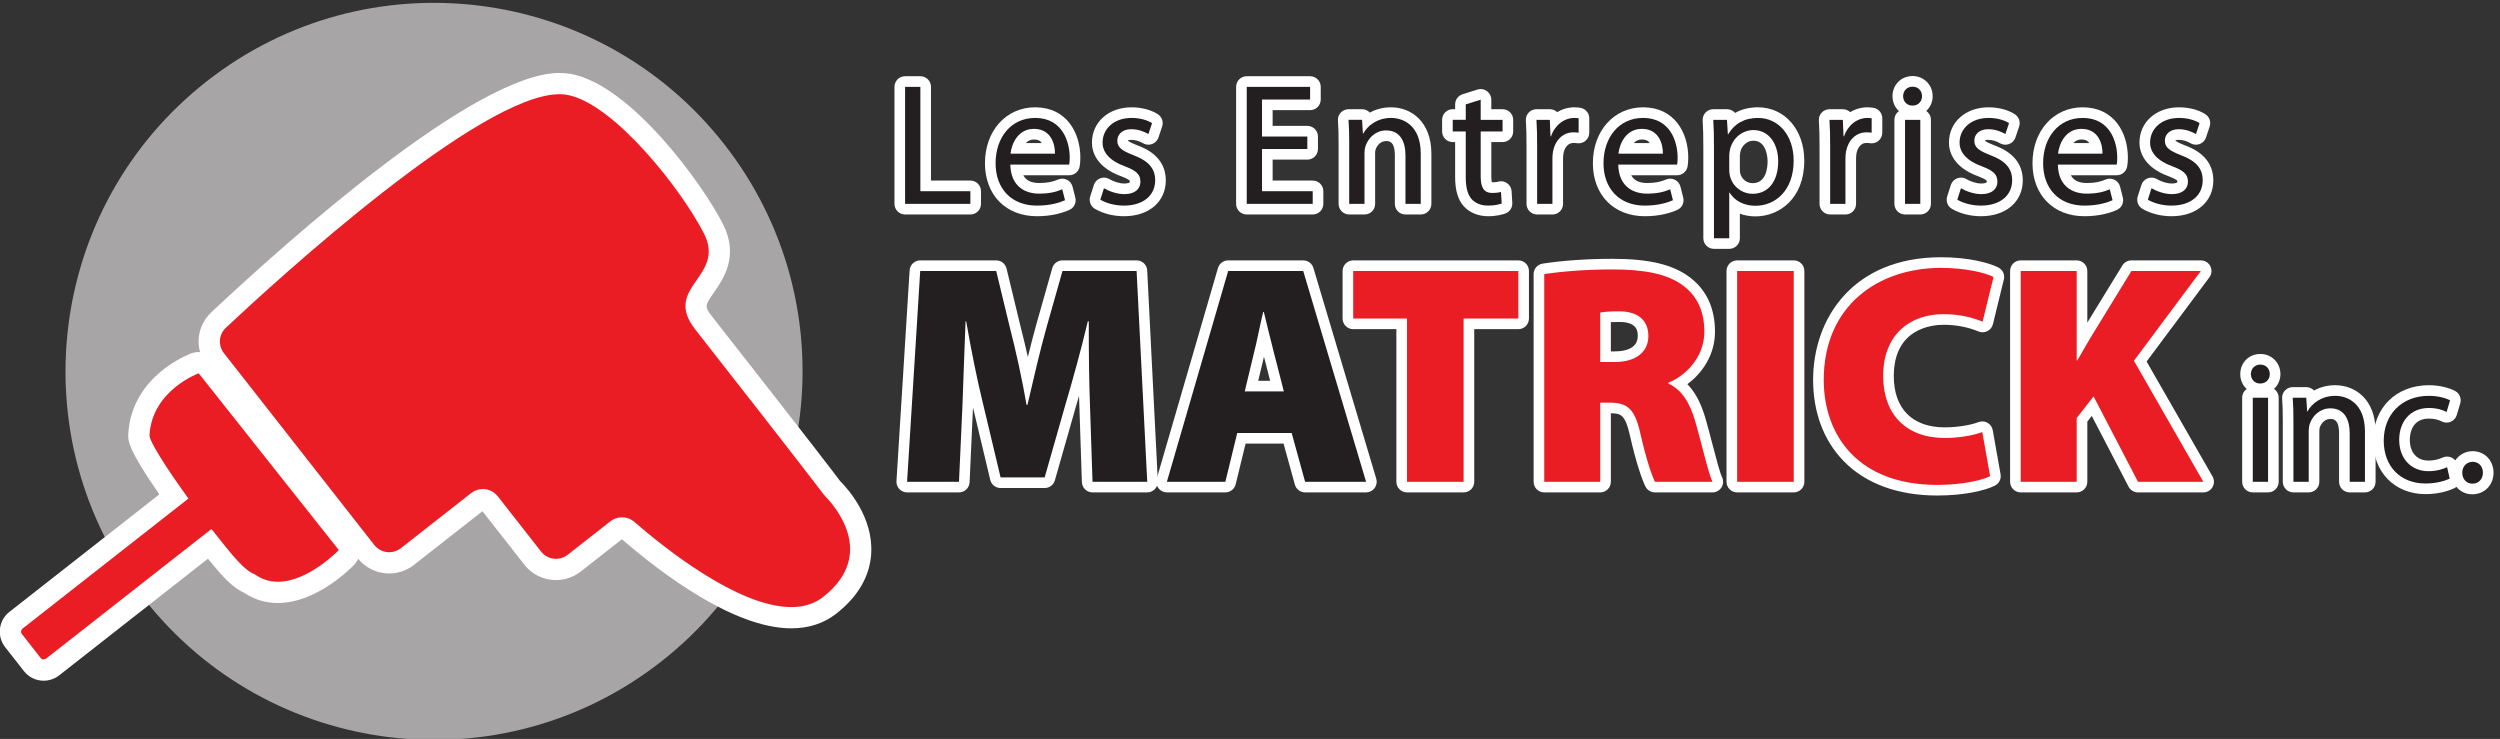 <?xml version="1.0" encoding="UTF-8" standalone="no"?>

<svg version="1.1" id="svg1" width="312.985" height="92.508" viewBox="0 0 312.985 92.508"
  sodipodi:docname="Matrick_Logo-02.pdf" xmlns:inkscape="http://www.inkscape.org/namespaces/inkscape"
  xmlns:sodipodi="http://sodipodi.sourceforge.net/DTD/sodipodi-0.dtd" xmlns="http://www.w3.org/2000/svg"
  xmlns:svg="http://www.w3.org/2000/svg">
  <rect x="0" y="0" width="312.985" height="92.508" fill="#333333" stroke="none"/>
  <defs id="defs1">
    <clipPath clipPathUnits="userSpaceOnUse" id="clipPath3">
      <path d="M 0,1440 H 2520 V 0 H 0 Z" id="path3" />
    </clipPath>
    <clipPath clipPathUnits="userSpaceOnUse" id="clipPath5">
      <path d="M 0,1440 H 2520 V 0 H 0 Z" id="path5" />
    </clipPath>
    <clipPath clipPathUnits="userSpaceOnUse" id="clipPath7">
      <path d="M 0,1440 H 2520 V 0 H 0 Z" id="path7" />
    </clipPath>
    <clipPath clipPathUnits="userSpaceOnUse" id="clipPath9">
      <path d="M 0,1440 H 2520 V 0 H 0 Z" id="path9" />
    </clipPath>
    <clipPath clipPathUnits="userSpaceOnUse" id="clipPath11">
      <path d="M 0,1440 H 2520 V 0 H 0 Z" id="path11" />
    </clipPath>
    <clipPath clipPathUnits="userSpaceOnUse" id="clipPath13">
      <path d="M 0,1440 H 2520 V 0 H 0 Z" id="path13" />
    </clipPath>
    <clipPath clipPathUnits="userSpaceOnUse" id="clipPath15">
      <path d="M 0,1440 H 2520 V 0 H 0 Z" id="path15" />
    </clipPath>
    <clipPath clipPathUnits="userSpaceOnUse" id="clipPath17">
      <path d="M 0,1440 H 2520 V 0 H 0 Z" id="path17" />
    </clipPath>
    <clipPath clipPathUnits="userSpaceOnUse" id="clipPath19">
      <path d="M 0,1440 H 2520 V 0 H 0 Z" id="path19" />
    </clipPath>
    <clipPath clipPathUnits="userSpaceOnUse" id="clipPath21">
      <path d="M 0,1440 H 2520 V 0 H 0 Z" id="path21" />
    </clipPath>
    <clipPath clipPathUnits="userSpaceOnUse" id="clipPath23">
      <path d="M 0,1440 H 2520 V 0 H 0 Z" id="path23" />
    </clipPath>
    <clipPath clipPathUnits="userSpaceOnUse" id="clipPath25">
      <path d="M 0,1440 H 2520 V 0 H 0 Z" id="path25" />
    </clipPath>
    <clipPath clipPathUnits="userSpaceOnUse" id="clipPath27">
      <path d="M 0,1440 H 2520 V 0 H 0 Z" id="path27" />
    </clipPath>
    <clipPath clipPathUnits="userSpaceOnUse" id="clipPath29">
      <path d="M 0,1440 H 2520 V 0 H 0 Z" id="path29" />
    </clipPath>
    <clipPath clipPathUnits="userSpaceOnUse" id="clipPath31">
      <path d="M 0,1440 H 2520 V 0 H 0 Z" id="path31" />
    </clipPath>
    <clipPath clipPathUnits="userSpaceOnUse" id="clipPath33">
      <path d="M 0,1440 H 2520 V 0 H 0 Z" id="path33" />
    </clipPath>
    <clipPath clipPathUnits="userSpaceOnUse" id="clipPath35">
      <path d="M 0,1440 H 2520 V 0 H 0 Z" id="path35" />
    </clipPath>
    <clipPath clipPathUnits="userSpaceOnUse" id="clipPath37">
      <path d="M 0,1440 H 2520 V 0 H 0 Z" id="path37" />
    </clipPath>
    <clipPath clipPathUnits="userSpaceOnUse" id="clipPath39">
      <path d="M 0,1440 H 2520 V 0 H 0 Z" id="path39" />
    </clipPath>
    <clipPath clipPathUnits="userSpaceOnUse" id="clipPath41">
      <path d="M 0,1440 H 2520 V 0 H 0 Z" id="path41" />
    </clipPath>
    <clipPath clipPathUnits="userSpaceOnUse" id="clipPath43">
      <path d="M 0,1440 H 2520 V 0 H 0 Z" id="path43" />
    </clipPath>
    <clipPath clipPathUnits="userSpaceOnUse" id="clipPath45">
      <path d="M 0,1440 H 2520 V 0 H 0 Z" id="path45" />
    </clipPath>
    <clipPath clipPathUnits="userSpaceOnUse" id="clipPath47">
      <path d="M 0,1440 H 2520 V 0 H 0 Z" id="path47" />
    </clipPath>
    <clipPath clipPathUnits="userSpaceOnUse" id="clipPath49">
      <path d="M 0,1440 H 2520 V 0 H 0 Z" id="path49" />
    </clipPath>
    <clipPath clipPathUnits="userSpaceOnUse" id="clipPath51">
      <path d="M 0,1440 H 2520 V 0 H 0 Z" id="path51" />
    </clipPath>
    <clipPath clipPathUnits="userSpaceOnUse" id="clipPath53">
      <path d="M 0,1440 H 2520 V 0 H 0 Z" id="path53" />
    </clipPath>
    <clipPath clipPathUnits="userSpaceOnUse" id="clipPath55">
      <path d="M 0,1440 H 2520 V 0 H 0 Z" id="path55" />
    </clipPath>
    <clipPath clipPathUnits="userSpaceOnUse" id="clipPath57">
      <path d="M 0,1440 H 2520 V 0 H 0 Z" id="path57" />
    </clipPath>
    <clipPath clipPathUnits="userSpaceOnUse" id="clipPath59">
      <path d="M 0,1440 H 2520 V 0 H 0 Z" id="path59" />
    </clipPath>
    <clipPath clipPathUnits="userSpaceOnUse" id="clipPath61">
      <path d="M 0,1440 H 2520 V 0 H 0 Z" id="path61" />
    </clipPath>
    <clipPath clipPathUnits="userSpaceOnUse" id="clipPath63">
      <path d="M 0,1440 H 2520 V 0 H 0 Z" id="path63" />
    </clipPath>
    <clipPath clipPathUnits="userSpaceOnUse" id="clipPath65">
      <path d="M 0,1440 H 2520 V 0 H 0 Z" id="path65" />
    </clipPath>
    <clipPath clipPathUnits="userSpaceOnUse" id="clipPath67">
      <path d="M 0,1440 H 2520 V 0 H 0 Z" id="path67" />
    </clipPath>
    <clipPath clipPathUnits="userSpaceOnUse" id="clipPath69">
      <path d="M 0,1440 H 2520 V 0 H 0 Z" id="path69" />
    </clipPath>
    <clipPath clipPathUnits="userSpaceOnUse" id="clipPath71">
      <path d="M 0,1440 H 2520 V 0 H 0 Z" id="path71" />
    </clipPath>
    <clipPath clipPathUnits="userSpaceOnUse" id="clipPath73">
      <path d="M 0,1440 H 2520 V 0 H 0 Z" id="path73" />
    </clipPath>
    <clipPath clipPathUnits="userSpaceOnUse" id="clipPath75">
      <path d="M 0,1440 H 2520 V 0 H 0 Z" id="path75" />
    </clipPath>
    <clipPath clipPathUnits="userSpaceOnUse" id="clipPath77">
      <path d="M 0,1440 H 2520 V 0 H 0 Z" id="path77" />
    </clipPath>
    <clipPath clipPathUnits="userSpaceOnUse" id="clipPath79">
      <path d="M 0,1440 H 2520 V 0 H 0 Z" id="path79" />
    </clipPath>
    <clipPath clipPathUnits="userSpaceOnUse" id="clipPath81">
      <path d="M 0,1440 H 2520 V 0 H 0 Z" id="path81" />
    </clipPath>
    <clipPath clipPathUnits="userSpaceOnUse" id="clipPath83">
      <path d="M 0,1440 H 2520 V 0 H 0 Z" id="path83" />
    </clipPath>
    <clipPath clipPathUnits="userSpaceOnUse" id="clipPath85">
      <path d="M 0,1440 H 2520 V 0 H 0 Z" id="path85" />
    </clipPath>
    <clipPath clipPathUnits="userSpaceOnUse" id="clipPath87">
      <path d="M 0,1440 H 2520 V 0 H 0 Z" id="path87" />
    </clipPath>
    <clipPath clipPathUnits="userSpaceOnUse" id="clipPath89">
      <path d="M 0,1440 H 2520 V 0 H 0 Z" id="path89" />
    </clipPath>
    <clipPath clipPathUnits="userSpaceOnUse" id="clipPath91">
      <path d="M 0,1440 H 2520 V 0 H 0 Z" id="path91" />
    </clipPath>
    <clipPath clipPathUnits="userSpaceOnUse" id="clipPath93">
      <path d="M 0,1440 H 2520 V 0 H 0 Z" id="path93" />
    </clipPath>
    <clipPath clipPathUnits="userSpaceOnUse" id="clipPath95">
      <path d="M 0,1440 H 2520 V 0 H 0 Z" id="path95" />
    </clipPath>
    <clipPath clipPathUnits="userSpaceOnUse" id="clipPath97">
      <path d="M 0,1440 H 2520 V 0 H 0 Z" id="path97" />
    </clipPath>
    <clipPath clipPathUnits="userSpaceOnUse" id="clipPath99">
      <path d="M 0,1440 H 2520 V 0 H 0 Z" id="path99" />
    </clipPath>
    <clipPath clipPathUnits="userSpaceOnUse" id="clipPath101">
      <path d="M 0,1440 H 2520 V 0 H 0 Z" id="path101" />
    </clipPath>
    <clipPath clipPathUnits="userSpaceOnUse" id="clipPath103">
      <path d="M 0,1440 H 2520 V 0 H 0 Z" id="path103" />
    </clipPath>
    <clipPath clipPathUnits="userSpaceOnUse" id="clipPath105">
      <path d="M 0,1440 H 2520 V 0 H 0 Z" id="path105" />
    </clipPath>
    <clipPath clipPathUnits="userSpaceOnUse" id="clipPath107">
      <path d="M 0,1440 H 2520 V 0 H 0 Z" id="path107" />
    </clipPath>
    <clipPath clipPathUnits="userSpaceOnUse" id="clipPath109">
      <path d="M 0,1440 H 2520 V 0 H 0 Z" id="path109" />
    </clipPath>
    <clipPath clipPathUnits="userSpaceOnUse" id="clipPath111">
      <path d="M 0,1440 H 2520 V 0 H 0 Z" id="path111" />
    </clipPath>
  </defs>
  <sodipodi:namedview id="namedview1" pagecolor="#ffffff" bordercolor="#000000" borderopacity="0.25"
    inkscape:showpageshadow="2" inkscape:pageopacity="0.0" inkscape:pagecheckerboard="0" inkscape:deskcolor="#d1d1d1" />
  <g id="g1" inkscape:groupmode="layer" inkscape:label="1" transform="translate(-184.892,-609.805)">
    <g id="group-R5" transform="translate(174.052,-303.941)">
      <path id="path2"
        d="m 933.469,872.68 c -2.766,0 -5,2.238 -5,5 v 110.148 c 0,2.762 2.234,5 5,5 h 14.383 c 2.761,0 5,-2.238 5,-5 v -93.215 h 42.07 c 2.766,0 5,-2.234 5,-5 V 877.68 c 0,-2.762 -2.234,-5 -5,-5 h -61.453"
        style="fill:#231f20;fill-opacity:1;fill-rule:nonzero;stroke:none"
        transform="matrix(0.133,0,0,-0.133,0,1056)" clip-path="url(#clipPath3)" />
      <path id="path4"
        d="m 947.852,997.824 h -14.379 c -5.524,0 -10,-4.476 -10,-10 v -110.14 c 0,-5.524 4.476,-10 10,-10 h 61.445 c 5.522,0 10.002,4.476 10.002,10 v 11.929 c 0,5.524 -4.48,10 -10.002,10 h -37.066 v 88.211 c 0,5.524 -4.477,10 -10,10 z m 0,-10 v -98.211 h 47.066 v -11.929 h -61.445 v 110.14 h 14.379"
        style="fill:#ffffff;fill-opacity:1;fill-rule:nonzero;stroke:none"
        transform="matrix(0.133,0,0,-0.133,0,1056)" clip-path="url(#clipPath5)" />
      <path id="path6"
        d="m 1069.17,929.91 c -0.52,3.113 -1.71,6.91 -4.43,9.684 -2.44,2.476 -5.7,3.683 -9.96,3.683 -9.78,0 -14.05,-7.734 -15.86,-13.367 z m -11.62,-58.863 c -26.26,0 -43.9,18.035 -43.9,44.875 0,28.058 17.39,47.652 42.27,47.652 25.92,0 37.52,-21.226 37.52,-42.261 0,-3.211 -0.19,-5.649 -0.59,-7.665 -0.46,-2.343 -2.51,-4.035 -4.9,-4.035 h -49.97 c 2.41,-14.906 14.23,-17.289 21.53,-17.289 10.15,0 15.75,1.852 19.89,3.66 l 2.01,0.422 2.19,-0.508 c 1.32,-0.644 2.29,-1.835 2.65,-3.261 l 2.62,-10.293 c 0.59,-2.348 -0.58,-4.789 -2.8,-5.789 -5.56,-2.512 -15.04,-5.508 -28.52,-5.508"
        style="fill:#231f20;fill-opacity:1;fill-rule:nonzero;stroke:none"
        transform="matrix(0.133,0,0,-0.133,0,1056)" clip-path="url(#clipPath7)" />
      <path id="path8"
        d="m 1047.13,934.91 c 1.78,1.957 4.24,3.367 7.64,3.367 3.81,0 5.48,-1.25 6.4,-2.187 l 0.95,-1.18 z m 8.79,33.664 c -27.39,0 -47.26,-22.14 -47.26,-52.648 0,-29.836 19.64,-49.879 48.89,-49.879 14.38,0 24.57,3.238 30.59,5.953 4.42,1.996 6.77,6.875 5.57,11.574 l -2.61,10.293 c -0.72,2.848 -2.66,5.235 -5.3,6.524 -1.38,0.679 -2.89,1.019 -4.39,1.019 -1.36,0 -2.73,-0.281 -4.01,-0.84 -3.67,-1.605 -8.66,-3.246 -17.89,-3.246 -7.27,0 -12.16,2.403 -14.76,7.289 h 43.19 c 4.78,0 8.88,3.371 9.81,8.051 0.47,2.344 0.69,5.094 0.69,8.649 0,23.527 -13.15,47.261 -42.52,47.261 z m -23.21,-43.664 h 41.83 c 0.17,9.149 -3.76,23.367 -19.77,23.367 -14.71,0 -20.92,-13.394 -22.06,-23.367 m 23.21,33.664 c 25.81,0 32.52,-22.711 32.52,-37.261 0,-2.942 -0.17,-5.063 -0.5,-6.7 h -55.39 c 0.32,-19.281 12.58,-27.289 26.96,-27.289 10.29,0 16.67,1.797 21.9,4.086 l 2.61,-10.297 c -5.06,-2.285 -13.89,-5.066 -26.47,-5.066 -24.19,0 -38.89,16.176 -38.89,39.879 0,23.855 14.21,42.648 37.26,42.648"
        style="fill:#ffffff;fill-opacity:1;fill-rule:nonzero;stroke:none"
        transform="matrix(0.133,0,0,-0.133,0,1056)" clip-path="url(#clipPath9)" />
      <path id="path10"
        d="m 1139.46,871.047 c -8.97,0 -17.99,2.277 -24.74,6.25 -2.02,1.183 -2.94,3.601 -2.24,5.824 l 3.43,10.781 c 0.46,1.453 1.56,2.618 2.99,3.161 l 1.77,0.324 2.55,-0.699 c 3.78,-2.235 10.39,-4.852 16.57,-4.852 4.65,0 10.2,1.172 10.2,6.762 0,3.199 -0.81,5.765 -11.3,9.703 -20.1,7.312 -24.32,18.762 -24.32,27.07 0,16.344 13.58,28.203 32.29,28.203 8.32,0 16.55,-2.136 22.02,-5.719 1.91,-1.246 2.73,-3.613 2.01,-5.765 l -3.43,-10.293 c -0.48,-1.426 -1.58,-2.563 -2.98,-3.098 l -1.77,-0.32 -2.5,0.676 c -4.47,2.582 -9.07,3.894 -13.68,3.894 -5.05,0 -8.07,-2.164 -8.07,-5.781 0,-2.898 1.15,-4.727 11.71,-8.922 10.22,-3.808 23.92,-10.933 23.92,-28.34 0,-17.265 -13.84,-28.859 -34.43,-28.859"
        style="fill:#231f20;fill-opacity:1;fill-rule:nonzero;stroke:none"
        transform="matrix(0.133,0,0,-0.133,0,1056)" clip-path="url(#clipPath11)" />
      <path id="path12"
        d="m 1146.66,968.574 c -21.61,0 -37.29,-13.965 -37.29,-33.203 0,-8.113 3.59,-23.031 27.66,-31.785 6.77,-2.543 7.79,-3.973 7.89,-4.133 v 0 l 0.07,-0.851 -0.09,-0.668 c -0.15,-0.215 -1.54,-1.098 -5.1,-1.098 -4.84,0 -10.53,2.09 -14.03,4.16 -1.56,0.922 -3.32,1.395 -5.1,1.395 -1.2,0 -2.4,-0.219 -3.56,-0.657 -2.84,-1.086 -5.04,-3.41 -5.96,-6.312 l -3.44,-10.781 c -1.41,-4.453 0.44,-9.289 4.47,-11.657 7.5,-4.41 17.45,-6.937 27.29,-6.937 23.57,0 39.42,13.605 39.42,33.859 0,22.887 -20.52,30.547 -27.26,33.063 -6.44,2.558 -8.14,3.824 -8.56,4.344 0.3,0.109 1.2,0.64 3.26,0.64 3.71,0 7.47,-1.086 11.17,-3.23 1.54,-0.891 3.27,-1.344 5.01,-1.344 1.2,0 2.4,0.215 3.54,0.648 2.81,1.063 5,3.336 5.95,6.188 l 3.43,10.293 c 1.44,4.308 -0.21,9.047 -4.01,11.535 -6.36,4.152 -15.38,6.531 -24.76,6.531 z m 0,-10 c 8.01,0 15.04,-2.125 19.28,-4.902 l -3.43,-10.293 c -3.1,1.797 -8.82,4.574 -16.18,4.574 -8.5,0 -13.07,-4.898 -13.07,-10.785 0,-6.535 4.57,-9.477 14.87,-13.566 13.57,-5.067 20.76,-11.926 20.76,-23.696 0,-14.051 -10.95,-23.859 -29.42,-23.859 -8.66,0 -16.67,2.293 -22.23,5.558 l 3.44,10.786 c 4.41,-2.614 11.93,-5.555 19.12,-5.555 10.29,0 15.19,5.062 15.19,11.766 0,6.863 -4.08,10.457 -14.54,14.378 -14.38,5.231 -21.08,13.075 -21.08,22.391 0,12.746 10.46,23.203 27.29,23.203"
        style="fill:#ffffff;fill-opacity:1;fill-rule:nonzero;stroke:none"
        transform="matrix(0.133,0,0,-0.133,0,1056)" clip-path="url(#clipPath13)" />
      <path id="path14"
        d="m 1255.07,872.68 c -2.77,0 -5,2.238 -5,5 v 110.148 c 0,2.762 2.23,5 5,5 h 59.65 c 2.76,0 5,-2.238 5,-5 v -11.933 c 0,-2.766 -2.24,-5 -5,-5 h -40.27 V 946.09 h 37.65 c 2.76,0 5,-2.238 5,-5 v -11.77 c 0,-2.761 -2.24,-5 -5,-5 h -37.65 v -29.707 h 42.72 c 2.76,0 5,-2.234 5,-5 V 877.68 c 0,-2.762 -2.24,-5 -5,-5 h -62.1"
        style="fill:#231f20;fill-opacity:1;fill-rule:nonzero;stroke:none"
        transform="matrix(0.133,0,0,-0.133,0,1056)" clip-path="url(#clipPath15)" />
      <path id="path16"
        d="m 1314.72,997.824 h -59.65 c -5.52,0 -10,-4.476 -10,-10 v -110.14 c 0,-5.524 4.48,-10 10,-10 h 62.1 c 5.52,0 10,4.476 10,10 v 11.929 c 0,5.524 -4.48,10 -10,10 h -37.72 v 19.707 h 32.65 c 5.52,0 10,4.477 10,10 v 11.77 c 0,5.523 -4.48,10 -10,10 h -32.65 v 14.805 h 35.27 c 5.52,0 10,4.476 10,10 v 11.929 c 0,5.524 -4.48,10 -10,10 z m 0,-10 v -11.929 h -45.27 V 941.09 h 42.65 v -11.77 h -42.65 v -39.707 h 47.72 v -11.929 h -62.1 v 110.14 h 59.65"
        style="fill:#ffffff;fill-opacity:1;fill-rule:nonzero;stroke:none"
        transform="matrix(0.133,0,0,-0.133,0,1056)" clip-path="url(#clipPath17)" />
      <path id="path18"
        d="m 1404.48,872.68 c -2.76,0 -5,2.238 -5,5 v 45.597 c 0,18.536 -10.01,18.536 -13.3,18.536 -7.5,0 -12.7,-5.657 -14.53,-11.262 -0.46,-1.27 -0.73,-3.278 -0.73,-5.153 V 877.68 c 0,-2.762 -2.24,-5 -5,-5 h -14.39 c -2.76,0 -5,2.238 -5,5 v 57.691 c 0,8.734 -0.19,15.024 -0.64,21.035 -0.1,1.387 0.38,2.754 1.33,3.774 0.94,1.015 2.27,1.597 3.66,1.597 h 12.74 c 2.64,0 4.83,-2.05 4.99,-4.683 l 0.07,-1.02 c 5.45,4.332 12.9,7.5 22.24,7.5 15.19,0 32.94,-10.129 32.94,-38.664 v -47.23 c 0,-2.762 -2.24,-5 -5,-5 h -14.38"
        style="fill:#231f20;fill-opacity:1;fill-rule:nonzero;stroke:none"
        transform="matrix(0.133,0,0,-0.133,0,1056)" clip-path="url(#clipPath19)" />
      <path id="path20"
        d="m 1390.92,968.574 c -7.83,0 -14.5,-1.969 -19.97,-4.992 -1.83,1.973 -4.44,3.195 -7.33,3.195 h -12.74 c -2.78,0 -5.44,-1.156 -7.33,-3.195 -1.9,-2.039 -2.85,-4.777 -2.64,-7.551 0.44,-5.867 0.62,-12.047 0.62,-20.66 v -57.687 c 0,-5.524 4.48,-10 10,-10 h 14.39 c 5.52,0 10,4.476 10,10 v 47.718 c 0,1.641 0.26,2.946 0.37,3.286 1.34,4.074 4.92,8.125 9.89,8.125 2.69,0 8.3,0 8.3,-13.536 v -45.593 c 0,-5.524 4.48,-10 10,-10 h 14.38 c 5.52,0 10,4.476 10,10 v 47.226 c 0,30.164 -19.06,43.664 -37.94,43.664 z m 0,-10 c 10.95,0 27.94,-6.535 27.94,-33.664 v -47.226 h -14.38 v 45.593 c 0,12.743 -4.74,23.536 -18.3,23.536 -9.32,0 -16.67,-6.704 -19.28,-14.711 -0.66,-1.801 -0.98,-4.414 -0.98,-6.7 v -47.718 h -14.39 v 57.687 c 0,8.332 -0.16,14.867 -0.65,21.406 h 12.74 l 0.82,-12.91 h 0.33 c 3.92,7.352 13.08,14.707 26.15,14.707"
        style="fill:#ffffff;fill-opacity:1;fill-rule:nonzero;stroke:none"
        transform="matrix(0.133,0,0,-0.133,0,1056)" clip-path="url(#clipPath21)" />
      <path id="path22"
        d="m 1482.31,871.047 c -7.86,0 -14.68,2.723 -19.21,7.676 -4.64,5.218 -6.87,13.093 -6.87,24.125 v 37.98 h -7.26 c -2.76,0 -5,2.238 -5,5 v 10.949 c 0,2.766 2.24,5 5,5 h 7.26 v 9.547 c 0,2.184 1.42,4.114 3.51,4.77 l 14.05,4.414 1.49,0.23 c 1.06,0 2.09,-0.332 2.96,-0.972 1.28,-0.938 2.04,-2.438 2.04,-4.028 v -13.961 h 15.6 c 2.76,0 5,-2.234 5,-5 v -10.949 c 0,-2.762 -2.24,-5 -5,-5 h -15.6 V 903.34 c 0,-10.367 3.22,-10.367 5.79,-10.367 3.64,0 5.38,0.304 6.87,0.761 l 1.46,0.219 c 1.01,0 2.01,-0.301 2.86,-0.89 1.26,-0.875 2.05,-2.278 2.13,-3.809 l 0.66,-10.949 c 0.14,-2.219 -1.22,-4.266 -3.32,-5.008 -2.37,-0.84 -7.4,-2.25 -14.42,-2.25"
        style="fill:#231f20;fill-opacity:1;fill-rule:nonzero;stroke:none"
        transform="matrix(0.133,0,0,-0.133,0,1056)" clip-path="url(#clipPath23)" />
      <path id="path24"
        d="m 1475.29,985.734 c -1.01,0 -2.02,-0.148 -3,-0.457 l -14.05,-4.414 c -4.17,-1.308 -7.01,-5.172 -7.01,-9.543 v -4.543 h -2.25 c -5.52,0 -10,-4.476 -10,-10 v -10.949 c 0,-5.519 4.48,-10 10,-10 h 2.25 v -32.98 c 0,-12.317 2.65,-21.278 8.08,-27.395 5.58,-6.101 13.71,-9.406 23.01,-9.406 7.74,0 13.39,1.586 16.07,2.531 4.21,1.485 6.92,5.574 6.65,10.027 l -0.65,10.95 c -0.18,3.058 -1.76,5.867 -4.28,7.617 -1.69,1.176 -3.69,1.785 -5.7,1.785 -0.99,0 -1.97,-0.144 -2.93,-0.441 -0.86,-0.262 -2.05,-0.539 -5.4,-0.539 l -0.23,0.003 c -0.24,0.743 -0.56,2.333 -0.56,5.36 v 32.488 h 10.59 c 5.52,0 10,4.481 10,10 v 10.949 c 0,5.524 -4.48,10 -10,10 h -10.59 v 8.957 c 0,3.184 -1.52,6.18 -4.09,8.063 -1.73,1.273 -3.81,1.937 -5.91,1.937 z m 0,-10 v -18.957 h 20.59 v -10.949 h -20.59 V 903.34 c 0,-9.805 2.78,-15.363 10.79,-15.363 3.92,0 6.21,0.328 8.33,0.98 l 0.65,-10.949 c -2.77,-0.981 -7.19,-1.961 -12.74,-1.961 -6.7,0 -12.1,2.293 -15.53,6.051 -3.92,4.406 -5.56,11.437 -5.56,20.75 v 42.98 h -12.25 v 10.949 h 12.25 v 14.543 l 14.06,4.414"
        style="fill:#ffffff;fill-opacity:1;fill-rule:nonzero;stroke:none"
        transform="matrix(0.133,0,0,-0.133,0,1056)" clip-path="url(#clipPath25)" />
      <path id="path26"
        d="m 1528.44,872.68 c -2.77,0 -5,2.238 -5,5 v 54.425 c 0,10.165 -0.21,17.668 -0.66,24.336 -0.08,1.379 0.39,2.739 1.34,3.75 0.95,1.008 2.27,1.586 3.65,1.586 h 12.59 c 2.68,0 4.88,-2.113 5,-4.789 l 0.02,-0.636 c 4.99,4.589 11.35,7.222 18.18,7.222 1.52,0 2.74,-0.14 4.05,-0.297 2.51,-0.308 4.88,-2.5 4.88,-5.023 v -13.57 c 0,-1.426 -0.61,-2.782 -1.67,-3.727 -0.92,-0.824 -2.11,-1.273 -3.33,-1.273 l -0.56,0.027 c -1.3,0.152 -2.6,0.301 -4.34,0.301 -8.66,0 -13.1,-7.34 -14.36,-14.207 -0.27,-1.75 -0.42,-3.774 -0.42,-5.793 V 877.68 c 0,-2.762 -2.23,-5 -5,-5 h -14.37"
        style="fill:#231f20;fill-opacity:1;fill-rule:nonzero;stroke:none"
        transform="matrix(0.133,0,0,-0.133,0,1056)" clip-path="url(#clipPath27)" />
      <path id="path28"
        d="m 1563.57,968.574 c -5.88,0 -11.44,-1.621 -16.3,-4.562 -1.8,1.718 -4.23,2.765 -6.91,2.765 h -12.58 c -2.77,0 -5.41,-1.144 -7.31,-3.168 -1.89,-2.019 -2.85,-4.734 -2.67,-7.496 0.44,-6.574 0.63,-13.98 0.63,-24.011 v -54.418 c 0,-5.524 4.48,-10 10,-10 h 14.39 c 5.52,0 10,4.476 10,10 v 42.324 c 0,1.812 0.12,3.601 0.37,5.164 0.39,2.098 2.36,9.836 9.4,9.836 1.51,0 2.65,-0.133 3.79,-0.262 l 1.11,-0.062 c 2.45,0 4.82,0.898 6.67,2.546 2.12,1.895 3.33,4.61 3.33,7.454 v 13.566 c 0,5.055 -3.77,9.316 -8.79,9.926 -1.95,0.246 -3.37,0.398 -5.13,0.398 z m 0,-10 c 1.47,0 2.61,-0.164 3.92,-0.324 v -13.566 c -1.47,0.164 -2.94,0.324 -4.9,0.324 -10.14,0 -17.33,-7.676 -19.28,-18.297 -0.33,-2.129 -0.49,-4.414 -0.49,-6.703 v -42.324 h -14.39 v 54.418 c 0,9.316 -0.16,17.32 -0.65,24.675 h 12.58 l 0.65,-15.527 h 0.49 c 3.6,10.625 12.42,17.324 22.07,17.324"
        style="fill:#ffffff;fill-opacity:1;fill-rule:nonzero;stroke:none"
        transform="matrix(0.133,0,0,-0.133,0,1056)" clip-path="url(#clipPath29)" />
      <path id="path30"
        d="m 1641.41,929.91 c -0.52,3.113 -1.71,6.91 -4.44,9.684 -2.43,2.476 -5.69,3.683 -9.96,3.683 -9.77,0 -14.04,-7.734 -15.86,-13.367 z m -11.62,-58.863 c -26.26,0 -43.9,18.035 -43.9,44.875 0,28.058 17.38,47.652 42.26,47.652 25.92,0 37.52,-21.226 37.52,-42.261 0,-3.211 -0.18,-5.649 -0.58,-7.665 -0.46,-2.343 -2.51,-4.035 -4.9,-4.035 h -49.98 c 2.42,-14.906 14.23,-17.289 21.54,-17.289 10.14,0 15.75,1.852 19.89,3.66 l 2,0.422 2.2,-0.508 c 1.32,-0.644 2.29,-1.835 2.65,-3.261 l 2.61,-10.293 c 0.6,-2.348 -0.57,-4.789 -2.79,-5.789 -5.57,-2.512 -15.05,-5.508 -28.52,-5.508"
        style="fill:#231f20;fill-opacity:1;fill-rule:nonzero;stroke:none"
        transform="matrix(0.133,0,0,-0.133,0,1056)" clip-path="url(#clipPath31)" />
      <path id="path32"
        d="m 1619.37,934.91 c 1.78,1.957 4.24,3.367 7.64,3.367 3.81,0 5.48,-1.25 6.4,-2.187 l 0.95,-1.18 z m 8.78,33.664 c -27.38,0 -47.26,-22.14 -47.26,-52.648 0,-29.836 19.65,-49.879 48.9,-49.879 14.38,0 24.57,3.238 30.58,5.953 4.42,1.996 6.77,6.875 5.58,11.574 l -2.61,10.293 c -0.72,2.848 -2.66,5.235 -5.3,6.524 -1.38,0.679 -2.89,1.019 -4.39,1.019 -1.37,0 -2.73,-0.281 -4.01,-0.84 -3.67,-1.605 -8.67,-3.246 -17.89,-3.246 -7.27,0 -12.16,2.403 -14.76,7.289 h 43.19 c 4.76,0 8.86,3.356 9.8,8.02 0.47,2.328 0.69,5.086 0.69,8.68 0,23.527 -13.14,47.261 -42.52,47.261 z m -23.2,-43.664 h 41.83 c 0.17,9.149 -3.76,23.367 -19.77,23.367 -14.71,0 -20.92,-13.394 -22.06,-23.367 m 23.2,33.664 c 25.82,0 32.52,-22.711 32.52,-37.261 0,-2.942 -0.16,-5.063 -0.49,-6.7 h -55.39 c 0.32,-19.281 12.58,-27.289 26.96,-27.289 10.29,0 16.67,1.797 21.9,4.086 l 2.61,-10.297 c -5.07,-2.285 -13.89,-5.066 -26.47,-5.066 -24.19,0 -38.9,16.176 -38.9,39.879 0,23.855 14.22,42.648 37.26,42.648"
        style="fill:#ffffff;fill-opacity:1;fill-rule:nonzero;stroke:none"
        transform="matrix(0.133,0,0,-0.133,0,1056)" clip-path="url(#clipPath33)" />
      <path id="path34"
        d="m 1731.97,942.133 c -7.94,0 -14.96,-5.778 -17.06,-14.043 l -0.13,-0.789 c -0.24,-1.223 -0.52,-2.543 -0.52,-3.703 v -13.727 c 0,-1.851 0.16,-3.433 0.47,-4.562 1.92,-7.789 8.74,-13.153 16.59,-13.153 11.91,0 19.02,9.559 19.02,25.563 0,12.156 -5.68,24.414 -18.37,24.414 z m -37.1,-101.813 c -2.76,0 -5,2.239 -5,5 v 85.637 c 0,10.777 -0.19,18.637 -0.64,25.496 -0.09,1.379 0.4,2.735 1.34,3.742 0.94,1.012 2.26,1.582 3.65,1.582 h 12.91 c 2.65,0 4.83,-2.058 4.99,-4.699 l 0.09,-1.496 c 6.37,5.262 14.5,7.992 24.01,7.992 22.4,0 38.66,-19.011 38.66,-45.207 0,-32.625 -21.23,-47.484 -40.94,-47.484 -7.4,0 -14.2,2 -19.68,5.601 V 845.32 c 0,-2.761 -2.24,-5 -5,-5 h -14.39"
        style="fill:#231f20;fill-opacity:1;fill-rule:nonzero;stroke:none"
        transform="matrix(0.133,0,0,-0.133,0,1056)" clip-path="url(#clipPath35)" />
      <path id="path36"
        d="m 1719.83,927.121 c 1.61,5.91 6.57,10.016 12.14,10.016 13,0 13.37,-17.43 13.37,-19.414 0,-6.184 -1.37,-20.563 -14.02,-20.563 -5.56,0 -10.37,3.793 -11.7,9.223 -0.14,0.5 -0.36,1.488 -0.36,3.492 v 13.727 l 0.43,2.761 z m 16.39,41.453 c -8.01,0 -15.28,-1.82 -21.49,-5.293 -1.84,2.149 -4.57,3.496 -7.6,3.496 h -12.91 c -2.77,0 -5.41,-1.144 -7.3,-3.16 -1.89,-2.019 -2.86,-4.73 -2.68,-7.488 0.44,-6.82 0.63,-14.348 0.63,-25.172 v -85.633 c 0,-5.523 4.48,-10 10,-10 h 14.39 c 5.52,0 10,4.477 10,10 v 23.094 c 4.51,-1.652 9.47,-2.531 14.67,-2.531 22.13,0 45.95,16.422 45.95,52.484 0,29.09 -18.36,50.203 -43.66,50.203 z m -4.9,-81.414 c 15.19,0 24.02,12.422 24.02,30.563 0,15.847 -8.17,29.414 -23.37,29.414 -9.8,0 -19.12,-6.867 -21.9,-17.817 -0.32,-1.797 -0.81,-3.918 -0.81,-5.718 v -13.727 c 0,-1.961 0.16,-4.082 0.65,-5.883 2.45,-9.965 11.28,-16.832 21.41,-16.832 m 4.9,71.414 c 19.28,0 33.66,-16.176 33.66,-40.203 0,-28.433 -17.48,-42.484 -35.95,-42.484 -10.62,0 -19.61,4.574 -24.35,12.418 h -0.32 v -42.981 h -14.39 v 85.633 c 0,10.133 -0.16,18.301 -0.65,25.82 h 12.91 l 0.82,-13.562 h 0.33 c 5.72,9.805 15.19,15.359 27.94,15.359"
        style="fill:#ffffff;fill-opacity:1;fill-rule:nonzero;stroke:none"
        transform="matrix(0.133,0,0,-0.133,0,1056)" clip-path="url(#clipPath37)" />
      <path id="path38"
        d="m 1804.25,872.68 c -2.77,0 -5,2.238 -5,5 v 54.425 c 0,10.137 -0.2,17.641 -0.65,24.34 -0.08,1.383 0.39,2.739 1.34,3.75 0.95,1.012 2.27,1.582 3.65,1.582 h 12.59 c 2.69,0 4.88,-2.113 5,-4.797 l 0.02,-0.628 c 4.99,4.589 11.35,7.222 18.18,7.222 1.52,0 2.74,-0.14 4.05,-0.297 2.51,-0.308 4.88,-2.5 4.88,-5.023 v -13.57 c 0,-1.426 -0.6,-2.782 -1.67,-3.727 -0.92,-0.824 -2.11,-1.273 -3.33,-1.273 l -0.56,0.027 c -1.3,0.152 -2.61,0.301 -4.34,0.301 -8.66,0 -13.11,-7.34 -14.38,-14.211 -0.26,-1.746 -0.4,-3.77 -0.4,-5.789 V 877.68 c 0,-2.762 -2.23,-5 -5,-5 h -14.38"
        style="fill:#231f20;fill-opacity:1;fill-rule:nonzero;stroke:none"
        transform="matrix(0.133,0,0,-0.133,0,1056)" clip-path="url(#clipPath39)" />
      <path id="path40"
        d="m 1839.39,968.574 c -5.88,0 -11.45,-1.621 -16.3,-4.562 -1.8,1.718 -4.24,2.765 -6.91,2.765 h -12.59 c -2.76,0 -5.41,-1.144 -7.3,-3.168 -1.89,-2.019 -2.86,-4.734 -2.67,-7.496 0.43,-6.574 0.63,-13.976 0.63,-24.011 v -54.418 c 0,-5.524 4.48,-10 10,-10 h 14.38 c 5.53,0 10,4.476 10,10 v 42.324 c 0,1.812 0.13,3.601 0.37,5.164 0.39,2.094 2.37,9.836 9.4,9.836 1.52,0 2.66,-0.133 3.79,-0.262 l 1.12,-0.062 c 2.44,0 4.82,0.898 6.66,2.546 2.13,1.895 3.34,4.61 3.34,7.454 v 13.566 c 0,5.055 -3.77,9.313 -8.79,9.926 -1.94,0.242 -3.36,0.398 -5.13,0.398 z m 0,-10 c 1.47,0 2.61,-0.164 3.92,-0.324 v -13.566 c -1.47,0.164 -2.94,0.324 -4.91,0.324 -10.13,0 -17.32,-7.676 -19.28,-18.297 -0.33,-2.129 -0.49,-4.414 -0.49,-6.703 v -42.324 h -14.38 v 54.418 c 0,9.316 -0.17,17.32 -0.66,24.675 h 12.59 l 0.65,-15.527 h 0.49 c 3.6,10.625 12.42,17.324 22.07,17.324"
        style="fill:#ffffff;fill-opacity:1;fill-rule:nonzero;stroke:none"
        transform="matrix(0.133,0,0,-0.133,0,1056)" clip-path="url(#clipPath41)" />
      <path id="path42"
        d="m 1881.58,965.176 c -7.65,0 -13.66,6.074 -13.66,13.828 0,7.973 6.02,13.984 13.98,13.984 7.89,0 13.83,-6.011 13.83,-13.984 0,-7.887 -6.01,-13.828 -13.99,-13.828 z m -6.86,-92.496 c -2.77,0 -5,2.238 -5,5 v 79.097 c 0,2.766 2.23,5 5,5 h 14.38 c 2.77,0 5,-2.234 5,-5 V 877.68 c 0,-2.762 -2.23,-5 -5,-5 h -14.38"
        style="fill:#231f20;fill-opacity:1;fill-rule:nonzero;stroke:none"
        transform="matrix(0.133,0,0,-0.133,0,1056)" clip-path="url(#clipPath43)" />
      <path id="path44"
        d="m 1881.91,997.992 c -10.83,0 -18.99,-8.164 -18.99,-18.988 0,-5.625 2.33,-10.598 6.08,-14.02 -2.59,-1.808 -4.28,-4.808 -4.28,-8.207 v -79.093 c 0,-5.524 4.47,-10 10,-10 h 14.38 c 5.52,0 10,4.476 10,10 v 79.093 c 0,3.473 -1.77,6.532 -4.45,8.325 3.77,3.414 6.08,8.339 6.08,13.902 0,10.644 -8.27,18.988 -18.82,18.988 z m 7.19,-41.215 v -79.093 h -14.38 v 79.093 h 14.38 m -7.19,31.215 c 5.23,0 8.82,-3.926 8.82,-8.988 0,-4.738 -3.43,-8.828 -8.99,-8.828 h -0.16 c -5.23,0 -8.66,4.09 -8.66,8.828 0,5.062 3.59,8.988 8.99,8.988"
        style="fill:#ffffff;fill-opacity:1;fill-rule:nonzero;stroke:none"
        transform="matrix(0.133,0,0,-0.133,0,1056)" clip-path="url(#clipPath45)" />
      <path id="path46"
        d="m 1946.15,871.047 c -8.96,0 -17.99,2.273 -24.75,6.25 -2.02,1.18 -2.95,3.601 -2.24,5.828 l 3.44,10.781 c 0.47,1.449 1.56,2.614 2.99,3.157 l 1.77,0.324 2.55,-0.699 c 3.78,-2.235 10.39,-4.852 16.57,-4.852 4.65,0 10.2,1.172 10.2,6.762 0,3.199 -0.81,5.765 -11.3,9.703 -20.1,7.308 -24.33,18.754 -24.33,27.07 0,16.344 13.59,28.203 32.3,28.203 8.31,0 16.54,-2.136 22.01,-5.719 1.91,-1.246 2.73,-3.605 2.01,-5.765 l -3.42,-10.293 c -0.48,-1.426 -1.58,-2.559 -2.97,-3.098 l -1.78,-0.32 -2.5,0.676 c -4.47,2.582 -9.07,3.894 -13.68,3.894 -5.05,0 -8.07,-2.164 -8.07,-5.781 0,-2.898 1.15,-4.727 11.71,-8.922 10.22,-3.812 23.92,-10.941 23.92,-28.34 0,-17.265 -13.84,-28.859 -34.43,-28.859"
        style="fill:#231f20;fill-opacity:1;fill-rule:nonzero;stroke:none"
        transform="matrix(0.133,0,0,-0.133,0,1056)" clip-path="url(#clipPath47)" />
      <path id="path48"
        d="m 1953.35,968.574 c -21.61,0 -37.29,-13.965 -37.29,-33.203 0,-8.113 3.59,-23.031 27.66,-31.785 6.77,-2.543 7.79,-3.973 7.89,-4.133 v 0 l 0.07,-0.851 -0.09,-0.668 c -0.15,-0.215 -1.54,-1.098 -5.11,-1.098 -4.83,0 -10.52,2.09 -14.02,4.16 -1.56,0.922 -3.33,1.395 -5.1,1.395 -1.2,0 -2.41,-0.219 -3.56,-0.657 -2.84,-1.086 -5.04,-3.41 -5.97,-6.312 l -3.43,-10.781 c -1.42,-4.453 0.44,-9.289 4.46,-11.657 7.51,-4.41 17.45,-6.937 27.29,-6.937 23.58,0 39.42,13.605 39.42,33.859 0,22.887 -20.51,30.547 -27.26,33.063 -6.43,2.558 -8.13,3.824 -8.55,4.344 0.29,0.109 1.2,0.64 3.26,0.64 3.71,0 7.47,-1.086 11.17,-3.23 1.54,-0.891 3.27,-1.344 5.01,-1.344 1.2,0 2.4,0.215 3.54,0.648 2.81,1.063 4.99,3.336 5.95,6.188 l 3.43,10.293 c 1.44,4.308 -0.21,9.047 -4.02,11.535 -6.35,4.152 -15.37,6.531 -24.75,6.531 z m 0,-10 c 8.01,0 15.03,-2.125 19.28,-4.902 l -3.43,-10.293 c -3.1,1.797 -8.82,4.574 -16.18,4.574 -8.5,0 -13.07,-4.898 -13.07,-10.785 0,-6.535 4.57,-9.477 14.87,-13.566 13.56,-5.067 20.75,-11.926 20.75,-23.696 0,-14.051 -10.95,-23.859 -29.42,-23.859 -8.65,0 -16.66,2.293 -22.22,5.558 l 3.43,10.786 c 4.42,-2.614 11.93,-5.555 19.12,-5.555 10.3,0 15.2,5.062 15.2,11.766 0,6.863 -4.09,10.457 -14.54,14.378 -14.38,5.231 -21.08,13.075 -21.08,22.391 0,12.746 10.46,23.203 27.29,23.203"
        style="fill:#ffffff;fill-opacity:1;fill-rule:nonzero;stroke:none"
        transform="matrix(0.133,0,0,-0.133,0,1056)" clip-path="url(#clipPath49)" />
      <path id="path50"
        d="m 2055.21,929.91 c -0.51,3.113 -1.7,6.91 -4.43,9.684 -2.43,2.476 -5.69,3.683 -9.96,3.683 -9.78,0 -14.04,-7.734 -15.86,-13.367 z m -11.62,-58.863 c -26.26,0 -43.89,18.035 -43.89,44.875 0,28.058 17.38,47.652 42.26,47.652 25.92,0 37.52,-21.226 37.52,-42.261 0,-3.211 -0.18,-5.649 -0.58,-7.665 -0.46,-2.343 -2.51,-4.035 -4.91,-4.035 h -49.97 c 2.42,-14.906 14.23,-17.289 21.54,-17.289 10.14,0 15.75,1.852 19.89,3.66 l 2,0.422 2.2,-0.508 c 1.32,-0.644 2.28,-1.835 2.64,-3.261 l 2.62,-10.293 c 0.6,-2.348 -0.57,-4.789 -2.79,-5.789 -5.57,-2.512 -15.05,-5.508 -28.53,-5.508"
        style="fill:#231f20;fill-opacity:1;fill-rule:nonzero;stroke:none"
        transform="matrix(0.133,0,0,-0.133,0,1056)" clip-path="url(#clipPath51)" />
      <path id="path52"
        d="m 2033.18,934.91 c 1.77,1.957 4.24,3.367 7.64,3.367 3.81,0 5.48,-1.25 6.4,-2.187 l 0.95,-1.18 z m 8.78,33.664 c -27.38,0 -47.26,-22.14 -47.26,-52.648 0,-29.836 19.65,-49.879 48.89,-49.879 14.39,0 24.58,3.238 30.59,5.953 4.42,1.996 6.77,6.875 5.58,11.574 l -2.61,10.293 c -0.72,2.848 -2.66,5.235 -5.3,6.524 -1.38,0.679 -2.89,1.019 -4.4,1.019 -1.36,0 -2.72,-0.281 -4,-0.84 -3.67,-1.605 -8.67,-3.246 -17.89,-3.246 -7.28,0 -12.17,2.403 -14.76,7.289 h 43.19 c 4.77,0 8.88,3.371 9.81,8.051 0.46,2.34 0.68,5.09 0.68,8.649 0,23.527 -13.15,47.261 -42.52,47.261 z m -23.21,-43.664 h 41.84 c 0.16,9.149 -3.76,23.367 -19.77,23.367 -14.71,0 -20.92,-13.394 -22.07,-23.367 m 23.21,33.664 c 25.82,0 32.52,-22.711 32.52,-37.261 0,-2.942 -0.16,-5.063 -0.49,-6.7 h -55.4 c 0.33,-19.281 12.58,-27.289 26.97,-27.289 10.29,0 16.67,1.797 21.89,4.086 l 2.62,-10.297 c -5.07,-2.285 -13.89,-5.066 -26.48,-5.066 -24.18,0 -38.89,16.176 -38.89,39.879 0,23.855 14.22,42.648 37.26,42.648"
        style="fill:#ffffff;fill-opacity:1;fill-rule:nonzero;stroke:none"
        transform="matrix(0.133,0,0,-0.133,0,1056)" clip-path="url(#clipPath53)" />
      <path id="path54"
        d="m 2125.51,871.047 c -8.98,0 -17.99,2.277 -24.75,6.25 -2.02,1.183 -2.94,3.601 -2.23,5.824 l 3.42,10.781 c 0.46,1.453 1.57,2.618 2.99,3.161 l 1.78,0.324 2.55,-0.699 c 3.78,-2.235 10.39,-4.852 16.57,-4.852 4.66,0 10.2,1.172 10.2,6.762 0,3.199 -0.81,5.761 -11.3,9.703 -20.1,7.312 -24.33,18.762 -24.33,27.07 0,16.344 13.58,28.203 32.3,28.203 8.32,0 16.55,-2.136 22.02,-5.719 1.9,-1.246 2.72,-3.613 2.01,-5.765 l -3.44,-10.293 c -0.48,-1.426 -1.57,-2.563 -2.98,-3.098 l -1.77,-0.32 -2.5,0.676 c -4.47,2.582 -9.07,3.894 -13.68,3.894 -5.05,0 -8.06,-2.164 -8.06,-5.781 0,-2.898 1.15,-4.727 11.71,-8.922 10.21,-3.808 23.91,-10.933 23.91,-28.34 0,-17.265 -13.84,-28.859 -34.42,-28.859"
        style="fill:#231f20;fill-opacity:1;fill-rule:nonzero;stroke:none"
        transform="matrix(0.133,0,0,-0.133,0,1056)" clip-path="url(#clipPath55)" />
      <path id="path56"
        d="m 2132.7,968.574 c -21.6,0 -37.29,-13.965 -37.29,-33.203 0,-8.113 3.6,-23.031 27.66,-31.785 6.78,-2.543 7.8,-3.973 7.89,-4.133 v 0 l 0.08,-0.851 -0.09,-0.668 c -0.16,-0.215 -1.55,-1.098 -5.11,-1.098 -4.83,0 -10.53,2.09 -14.03,4.16 -1.56,0.922 -3.32,1.395 -5.09,1.395 -1.2,0 -2.41,-0.219 -3.56,-0.657 -2.85,-1.086 -5.04,-3.41 -5.97,-6.312 l -3.43,-10.781 c -1.42,-4.453 0.43,-9.289 4.46,-11.657 7.5,-4.41 17.45,-6.937 27.29,-6.937 23.58,0 39.42,13.605 39.42,33.859 0,22.887 -20.52,30.547 -27.26,33.063 -6.43,2.558 -8.13,3.824 -8.55,4.344 0.29,0.109 1.19,0.64 3.26,0.64 3.71,0 7.47,-1.086 11.17,-3.23 1.54,-0.891 3.27,-1.344 5.01,-1.344 1.19,0 2.39,0.215 3.54,0.648 2.81,1.063 4.99,3.336 5.94,6.188 l 3.44,10.293 c 1.43,4.308 -0.22,9.047 -4.02,11.535 -6.35,4.152 -15.38,6.531 -24.76,6.531 z m 0,-10 c 8.02,0 15.04,-2.125 19.29,-4.902 l -3.43,-10.293 c -3.11,1.797 -8.83,4.574 -16.18,4.574 -8.5,0 -13.07,-4.898 -13.07,-10.785 0,-6.535 4.57,-9.477 14.86,-13.566 13.57,-5.067 20.76,-11.926 20.76,-23.696 0,-14.051 -10.95,-23.859 -29.42,-23.859 -8.66,0 -16.66,2.293 -22.22,5.558 l 3.43,10.786 c 4.41,-2.614 11.93,-5.555 19.12,-5.555 10.3,0 15.2,5.062 15.2,11.766 0,6.863 -4.09,10.457 -14.55,14.378 -14.37,5.231 -21.08,13.075 -21.08,22.391 0,12.746 10.46,23.203 27.29,23.203"
        style="fill:#ffffff;fill-opacity:1;fill-rule:nonzero;stroke:none"
        transform="matrix(0.133,0,0,-0.133,0,1056)" clip-path="url(#clipPath57)" />
      <path id="path58"
        d="m 1109.89,611.09 c -2.69,0 -4.91,2.137 -5,4.832 l -2.35,71.234 c -0.49,12.492 -0.82,26.867 -1,43.977 -3.81,-14.246 -7.99,-29.121 -12.16,-43.18 l -19.71,-69.113 c -0.61,-2.152 -2.57,-3.629 -4.81,-3.629 h -41.5 c -2.32,0 -4.33,1.586 -4.86,3.844 l -16.49,69.168 c -2.576,10.316 -5.389,22.91 -8.201,36.757 -0.071,-2.066 -0.996,-28.339 -1.368,-37.855 l -3.242,-71.262 c -0.117,-2.672 -2.312,-4.773 -4.988,-4.773 h -48.867 c -1.379,0 -2.699,0.57 -3.645,1.578 -0.945,1.004 -1.433,2.355 -1.347,3.734 l 12.363,198.395 c 0.168,2.629 2.351,4.683 4.988,4.683 h 71.537 c 2.3,0 4.31,-1.582 4.86,-3.82 l 12.95,-53.57 c 4.27,-16.637 8.33,-34.492 11.68,-51.289 4.35,18.492 8.85,37.012 13.09,52.054 l 15.01,52.989 c 0.61,2.152 2.57,3.636 4.81,3.636 h 69.77 c 2.66,0 4.86,-2.085 4.99,-4.746 l 10,-198.39 c 0.06,-1.371 -0.42,-2.707 -1.37,-3.703 -0.95,-0.993 -2.26,-1.551 -3.62,-1.551 h -51.52"
        style="fill:#231f20;fill-opacity:1;fill-rule:nonzero;stroke:none"
        transform="matrix(0.133,0,0,-0.133,0,1056)" clip-path="url(#clipPath59)" />
      <path id="path60"
        d="m 1151.4,824.48 h -69.76 c -4.47,0 -8.4,-2.968 -9.62,-7.273 l -15.01,-52.98 c -2.6,-9.235 -5.3,-19.747 -7.98,-30.696 -2.25,10.071 -4.67,20.176 -7.16,29.871 l -12.91,53.426 c -1.09,4.492 -5.11,7.652 -9.72,7.652 h -71.529 c -5.281,0 -9.652,-4.105 -9.981,-9.378 L 925.359,616.711 c -0.168,-2.758 0.805,-5.461 2.696,-7.473 1.89,-2.011 4.527,-3.152 7.289,-3.152 h 48.867 c 5.344,0 9.746,4.207 9.988,9.547 l 3.196,70.39 16.235,-68.132 c 1.07,-4.504 5.1,-7.684 9.73,-7.684 h 41.5 c 4.47,0 8.4,2.965 9.62,7.262 l 19.72,69.168 c 1,3.375 2,6.793 3,10.246 0.11,-3.449 0.22,-6.762 0.35,-9.953 l 2.35,-71.172 c 0.18,-5.395 4.6,-9.672 10,-9.672 h 51.51 c 2.74,0 5.36,1.125 7.24,3.109 1.89,1.989 2.88,4.66 2.74,7.395 l -10,198.394 c -0.27,5.321 -4.66,9.496 -9.99,9.496 z m 0,-10 10.01,-198.394 h -51.51 l -2.36,71.234 c -0.88,22.375 -1.17,48.864 -1.17,79.77 h -0.89 c -6.18,-26.195 -14.42,-55.922 -20.9,-77.711 l -19.72,-69.172 h -41.5 l -16.48,69.172 c -5.3,21.195 -11.192,50.633 -15.9,77.711 h -0.593 c -1.172,-27.965 -2.059,-57.395 -2.942,-79.77 l -3.234,-71.234 h -48.867 l 12.367,198.394 h 71.529 l 12.95,-53.566 c 5.59,-21.789 11.48,-48.277 15.6,-72.414 h 0.88 c 5.6,24.137 12.07,52.102 17.96,73 l 15.01,52.98 h 69.76"
        style="fill:#ffffff;fill-opacity:1;fill-rule:nonzero;stroke:none"
        transform="matrix(0.133,0,0,-0.133,0,1056)" clip-path="url(#clipPath61)" />
      <path id="path62"
        d="m 1283.54,706.156 -7.52,29.379 c -1.5,5.676 -3.23,12.668 -4.95,19.719 -1.5,-7.055 -3,-14.047 -4.51,-19.75 l -7.03,-29.348 z m 26.47,-95.066 c -2.25,0 -4.22,1.504 -4.82,3.672 l -11.65,42.246 h -43.48 l -10.27,-42.102 c -0.53,-2.238 -2.54,-3.816 -4.85,-3.816 h -55.04 c -1.57,0 -3.05,0.742 -3.99,1.996 -0.95,1.262 -1.25,2.891 -0.81,4.398 l 57.69,198.395 c 0.63,2.133 2.58,3.601 4.81,3.601 h 70.63 c 2.21,0 4.16,-1.449 4.8,-3.566 L 1372.2,617.52 c 0.45,-1.512 0.15,-3.157 -0.78,-4.418 -0.95,-1.266 -2.44,-2.012 -4.02,-2.012 h -57.39"
        style="fill:#231f20;fill-opacity:1;fill-rule:nonzero;stroke:none"
        transform="matrix(0.133,0,0,-0.133,0,1056)" clip-path="url(#clipPath63)" />
      <path id="path64"
        d="m 1265.88,711.156 5.42,22.645 5.8,-22.645 z m 42.36,113.324 h -70.65 c -4.44,0 -8.36,-2.937 -9.6,-7.207 L 1170.3,618.879 c -0.88,-3.02 -0.29,-6.277 1.6,-8.793 1.89,-2.52 4.85,-4 8,-4 h 55.04 c 4.62,0 8.63,3.152 9.72,7.637 l 9.33,38.285 h 35.74 l 10.64,-38.578 c 1.19,-4.336 5.14,-7.344 9.64,-7.344 h 57.39 c 3.16,0 6.13,1.492 8.02,4.023 1.89,2.536 2.47,5.809 1.57,8.836 l -59.17,198.395 c -1.26,4.234 -5.16,7.14 -9.58,7.14 z M 1253.2,701.156 h 36.79 l -9.13,35.617 c -2.94,11.188 -6.77,27.375 -9.71,39.153 h -0.59 c -2.94,-11.778 -5.89,-27.965 -8.83,-39.153 l -8.53,-35.617 m 55.04,113.324 59.16,-198.394 h -57.39 l -12.66,45.922 h -51.22 l -11.19,-45.922 h -55.04 l 57.69,198.394 h 70.65"
        style="fill:#ffffff;fill-opacity:1;fill-rule:nonzero;stroke:none"
        transform="matrix(0.133,0,0,-0.133,0,1056)" clip-path="url(#clipPath65)" />
      <path id="path66"
        d="m 1405.93,611.09 c -2.77,0 -5,2.234 -5,5 v 148.652 h -45.63 c -2.76,0 -5,2.235 -5,5 v 44.738 c 0,2.766 2.24,5 5,5 h 155.42 c 2.77,0 5,-2.234 5,-5 v -44.738 c 0,-2.765 -2.23,-5 -5,-5 h -46.51 V 616.09 c 0,-2.766 -2.24,-5 -5,-5 h -53.28"
        style="fill:#ea1c24;fill-opacity:1;fill-rule:nonzero;stroke:none"
        transform="matrix(0.133,0,0,-0.133,0,1056)" clip-path="url(#clipPath67)" />
      <path id="path68"
        d="M 1510.72,824.48 H 1355.3 c -5.52,0 -10,-4.476 -10,-10 v -44.742 c 0,-5.519 4.48,-10 10,-10 h 40.63 V 616.086 c 0,-5.523 4.47,-10 10,-10 h 53.28 c 5.52,0 10,4.477 10,10 v 143.652 h 41.51 c 5.52,0 10,4.481 10,10 v 44.742 c 0,5.524 -4.48,10 -10,10 z m 0,-10 v -44.742 h -51.51 V 616.086 h -53.28 v 153.652 h -50.63 v 44.742 h 155.42"
        style="fill:#ffffff;fill-opacity:1;fill-rule:nonzero;stroke:none"
        transform="matrix(0.133,0,0,-0.133,0,1056)" clip-path="url(#clipPath69)" />
      <path id="path70"
        d="m 1601.64,733.828 c 16.59,0 26.49,7.262 26.49,19.43 0,15.082 -12.16,18.25 -22.37,18.25 -6.14,0 -10.24,-0.223 -12.96,-0.488 v -37.192 z m 37.68,-122.738 c -1.9,0 -3.63,1.066 -4.48,2.762 -3.18,6.367 -8.58,22.07 -14.22,47.05 -5.03,22.321 -11.26,24.657 -24.28,24.657 h -3.54 V 616.09 c 0,-2.766 -2.23,-5 -5,-5 h -52.68 c -2.77,0 -5,2.234 -5,5 v 195.449 c 0,2.461 1.78,4.555 4.23,4.941 18.11,2.844 41.78,4.477 64.94,4.477 33.46,0 55.1,-5.129 70.14,-16.625 14.2,-10.898 21.4,-26.691 21.4,-46.953 0,-22.508 -13.98,-39.938 -29.18,-48.832 9.08,-6.887 15.67,-17.996 20.43,-34.246 2.17,-7.461 4.41,-16.059 6.57,-24.344 3.49,-13.394 7.1,-27.242 9.3,-31.633 0.77,-1.547 0.69,-3.386 -0.22,-4.863 -0.91,-1.473 -2.52,-2.371 -4.25,-2.371 h -54.16"
        style="fill:#ea1c24;fill-opacity:1;fill-rule:nonzero;stroke:none"
        transform="matrix(0.133,0,0,-0.133,0,1056)" clip-path="url(#clipPath71)" />
      <path id="path72"
        d="m 1597.81,766.352 c 2.11,0.097 4.73,0.16 7.95,0.16 17.37,0 17.37,-9.289 17.37,-13.254 0,-12.555 -13.46,-14.43 -21.49,-14.43 h -3.83 z m 1.47,59.605 c -23.38,0 -47.33,-1.652 -65.71,-4.539 -4.87,-0.766 -8.45,-4.953 -8.45,-9.879 V 616.086 c 0,-5.523 4.48,-10 10,-10 h 52.69 c 5.52,0 10,4.477 10,10 v 64.469 c 9.1,-0.047 13.48,-1.028 17.92,-20.742 5.76,-25.458 11.34,-41.59 14.64,-48.2 1.7,-3.386 5.16,-5.527 8.95,-5.527 h 54.16 c 3.46,0 6.68,1.797 8.5,4.742 1.83,2.949 1.99,6.633 0.44,9.731 -1.97,3.937 -5.68,18.187 -8.96,30.761 -2.16,8.285 -4.39,16.852 -6.57,24.364 -2.9,9.91 -7.62,22.652 -17.07,32.285 14.15,10.418 26.01,27.75 26.01,49.41 0,21.898 -7.86,39.027 -23.35,50.91 -15.98,12.223 -38.55,17.668 -73.2,17.668 z m -11.47,-97.129 h 13.83 c 20.02,0 31.49,9.711 31.49,24.43 0,14.719 -9.71,23.254 -27.37,23.254 -10.01,0 -15.3,-0.586 -17.95,-1.18 v -46.504 m 11.47,87.129 c 30.32,0 52.11,-4.125 67.12,-15.602 12.66,-9.714 19.43,-23.843 19.43,-42.976 0,-24.727 -18.55,-42.094 -33.86,-47.984 v -0.879 c 12.96,-5.891 20.31,-18.543 25.32,-35.618 5.89,-20.312 12.36,-49.156 16.19,-56.812 h -54.16 c -2.95,5.887 -8.24,21.195 -13.84,45.922 -5.29,23.551 -12.66,28.551 -29.14,28.551 h -8.53 v -74.473 h -52.69 v 195.453 c 15.01,2.356 37.68,4.418 64.16,4.418"
        style="fill:#ffffff;fill-opacity:1;fill-rule:nonzero;stroke:none"
        transform="matrix(0.133,0,0,-0.133,0,1056)" clip-path="url(#clipPath73)" />
      <path id="path74"
        d="m 1716.69,611.09 c -2.76,0 -5,2.234 -5,5 v 198.39 c 0,2.766 2.24,5 5,5 h 53.28 c 2.76,0 5,-2.234 5,-5 V 616.09 c 0,-2.766 -2.24,-5 -5,-5 h -53.28"
        style="fill:#ea1c24;fill-opacity:1;fill-rule:nonzero;stroke:none"
        transform="matrix(0.133,0,0,-0.133,0,1056)" clip-path="url(#clipPath75)" />
      <path id="path76"
        d="m 1769.97,824.48 h -53.28 c -5.52,0 -10,-4.476 -10,-10 V 616.086 c 0,-5.523 4.48,-10 10,-10 h 53.28 c 5.52,0 10,4.477 10,10 V 814.48 c 0,5.524 -4.48,10 -10,10 z m 0,-10 V 616.086 h -53.28 V 814.48 h 53.28"
        style="fill:#ffffff;fill-opacity:1;fill-rule:nonzero;stroke:none"
        transform="matrix(0.133,0,0,-0.133,0,1056)" clip-path="url(#clipPath77)" />
      <path id="path78"
        d="m 1905.06,608.145 c -82.47,0 -111.86,53.671 -111.86,103.902 0,76.25 57.95,110.379 115.38,110.379 23.2,0 42.68,-4.555 51.69,-9.067 2.09,-1.046 3.18,-3.394 2.62,-5.66 l -10.29,-42.09 c -0.34,-1.414 -1.29,-2.613 -2.59,-3.269 l -2.27,-0.543 -1.91,0.383 c -10.72,4.429 -22.46,6.683 -34.88,6.683 -25.05,0 -51.82,-14 -51.82,-53.281 0,-33.363 19.81,-53.281 52.99,-53.281 11.87,0 25.64,2.156 33.5,5.242 l 1.82,0.348 2.44,-0.633 c 1.31,-0.735 2.22,-2.02 2.48,-3.492 l 7.37,-41.504 c 0.38,-2.157 -0.68,-4.301 -2.62,-5.313 -8.15,-4.238 -27.92,-8.804 -52.05,-8.804"
        style="fill:#ea1c24;fill-opacity:1;fill-rule:nonzero;stroke:none"
        transform="matrix(0.133,0,0,-0.133,0,1056)" clip-path="url(#clipPath79)" />
      <path id="path80"
        d="m 1908.59,827.43 c -83.16,0 -120.38,-57.953 -120.38,-115.383 0,-30.488 9.82,-56.817 28.4,-76.141 20.61,-21.433 51.19,-32.761 88.45,-32.761 25.1,0 45.39,4.707 54.36,9.371 3.88,2.011 6,6.312 5.23,10.617 l -7.36,41.504 c -0.52,2.953 -2.34,5.515 -4.96,6.98 -1.51,0.848 -3.2,1.274 -4.89,1.274 -1.23,0 -2.48,-0.231 -3.66,-0.696 -7.21,-2.836 -20.53,-4.894 -31.66,-4.894 -30.49,0 -47.98,17.597 -47.98,48.277 0,44.801 35.82,48.281 46.8,48.281 11.78,0 22.87,-2.121 32.98,-6.3 1.22,-0.508 2.53,-0.762 3.82,-0.762 1.56,0 3.11,0.363 4.52,1.082 2.61,1.316 4.5,3.707 5.2,6.543 l 10.3,42.09 c 1.1,4.535 -1.07,9.234 -5.25,11.32 -8.85,4.43 -28.28,9.598 -53.92,9.598 z m 0,-10 c 22.66,0 41.21,-4.418 49.45,-8.539 l -10.3,-42.094 c -8.54,3.535 -20.9,7.062 -36.8,7.062 -30.31,0 -56.8,-17.953 -56.8,-58.281 0,-35.91 21.48,-58.277 57.98,-58.277 12.66,0 27.08,2.347 35.32,5.59 l 7.37,-41.504 c -7.37,-3.828 -26.2,-8.242 -49.75,-8.242 -74.18,0 -106.85,46.21 -106.85,98.902 0,69.762 51.21,105.383 110.38,105.383"
        style="fill:#ffffff;fill-opacity:1;fill-rule:nonzero;stroke:none"
        transform="matrix(0.133,0,0,-0.133,0,1056)" clip-path="url(#clipPath81)" />
      <path id="path82"
        d="m 2094,611.09 c -1.86,0 -3.57,1.039 -4.43,2.687 l -38.21,73.473 -10.05,-12.836 V 616.09 c 0,-2.766 -2.24,-5 -5,-5 h -52.69 c -2.76,0 -5,2.234 -5,5 v 198.39 c 0,2.766 2.24,5 5,5 h 52.69 c 2.76,0 5,-2.234 5,-5 v -66.566 l 3.92,6.688 38.33,62.492 c 0.91,1.484 2.52,2.386 4.26,2.386 h 65.34 c 1.9,0 3.63,-1.066 4.48,-2.757 0.84,-1.688 0.66,-3.715 -0.47,-5.231 l -61.03,-81.844 63.71,-111.07 c 0.89,-1.547 0.89,-3.449 -0.01,-4.992 -0.89,-1.543 -2.54,-2.496 -4.32,-2.496 H 2094"
        style="fill:#ea1c24;fill-opacity:1;fill-rule:nonzero;stroke:none"
        transform="matrix(0.133,0,0,-0.133,0,1056)" clip-path="url(#clipPath83)" />
      <path id="path84"
        d="m 2153.22,824.48 h -65.4 c -3.48,0 -6.71,-1.804 -8.53,-4.773 l -32.98,-53.793 v 48.566 c 0,5.524 -4.48,10 -10,10 h -52.69 c -5.52,0 -10,-4.476 -10,-10 V 616.086 c 0,-5.523 4.48,-10 10,-10 h 52.69 c 5.52,0 10,4.477 10,10 v 56.605 l 4.19,5.36 34.63,-66.578 c 1.72,-3.309 5.14,-5.387 8.87,-5.387 h 61.52 c 3.57,0 6.86,1.902 8.65,4.988 1.79,3.086 1.8,6.895 0.02,9.989 l -62.08,108.226 58.78,78.824 c 1.44,1.731 2.3,3.95 2.3,6.367 0,5.524 -4.45,10 -9.97,10 z m -0.05,-10 -63,-84.476 65.35,-113.918 H 2094 l -41.8,80.363 -15.89,-20.312 v -60.051 h -52.69 V 814.48 h 52.69 v -84.183 h 0.58 c 4.12,7.355 8.54,14.719 12.66,21.781 l 38.27,62.402 h 65.35 m 0,0 h 0.05"
        style="fill:#ffffff;fill-opacity:1;fill-rule:nonzero;stroke:none"
        transform="matrix(0.133,0,0,-0.133,0,1056)" clip-path="url(#clipPath85)" />
      <path id="path86"
        d="m 2208.93,703.578 c -7.66,0 -13.66,6.074 -13.66,13.828 0,7.977 6.02,13.989 13.99,13.989 7.88,0 13.82,-6.012 13.82,-13.989 0,-7.879 -6.02,-13.828 -13.99,-13.828 z m -6.86,-92.488 c -2.76,0 -5,2.234 -5,5 v 79.098 c 0,2.761 2.24,5 5,5 h 14.38 c 2.76,0 5,-2.239 5,-5 V 616.09 c 0,-2.766 -2.24,-5 -5,-5 h -14.38"
        style="fill:#231f20;fill-opacity:1;fill-rule:nonzero;stroke:none"
        transform="matrix(0.133,0,0,-0.133,0,1056)" clip-path="url(#clipPath87)" />
      <path id="path88"
        d="m 2209.26,736.395 c -10.83,0 -18.99,-8.161 -18.99,-18.989 0,-5.621 2.32,-10.593 6.08,-14.015 -2.59,-1.809 -4.28,-4.809 -4.28,-8.207 v -79.098 c 0,-5.523 4.47,-10 10,-10 h 14.38 c 5.52,0 10,4.477 10,10 v 79.098 c 0,3.472 -1.77,6.527 -4.45,8.32 3.77,3.418 6.08,8.344 6.08,13.902 0,10.649 -8.27,18.989 -18.82,18.989 z m 7.19,-41.211 v -79.098 h -14.38 v 79.098 h 14.38 m -7.19,31.211 c 5.23,0 8.82,-3.922 8.82,-8.989 0,-4.738 -3.43,-8.824 -8.99,-8.824 h -0.16 c -5.23,0 -8.66,4.086 -8.66,8.824 0,5.067 3.59,8.989 8.99,8.989"
        style="fill:#ffffff;fill-opacity:1;fill-rule:nonzero;stroke:none"
        transform="matrix(0.133,0,0,-0.133,0,1056)" clip-path="url(#clipPath89)" />
      <path id="path90"
        d="m 2293.27,611.09 c -2.76,0 -5,2.234 -5,5 v 45.59 c 0,18.535 -10.01,18.535 -13.3,18.535 -7.5,0 -12.7,-5.652 -14.53,-11.262 -0.46,-1.265 -0.73,-3.273 -0.73,-5.144 V 616.09 c 0,-2.766 -2.24,-5 -5,-5 h -14.39 c -2.76,0 -5,2.234 -5,5 v 57.683 c 0,8.731 -0.19,15.028 -0.64,21.04 -0.1,1.386 0.38,2.753 1.33,3.777 0.94,1.015 2.27,1.598 3.66,1.598 h 12.74 c 2.64,0 4.83,-2.051 4.99,-4.684 l 0.07,-1.109 c 5.46,4.328 12.94,7.585 22.24,7.585 15.19,0 32.95,-10.125 32.95,-38.664 V 616.09 c 0,-2.766 -2.24,-5 -5,-5 h -14.39"
        style="fill:#231f20;fill-opacity:1;fill-rule:nonzero;stroke:none"
        transform="matrix(0.133,0,0,-0.133,0,1056)" clip-path="url(#clipPath91)" />
      <path id="path92"
        d="m 2279.71,706.98 c -7.82,0 -14.5,-1.968 -19.97,-4.992 -1.83,1.973 -4.44,3.196 -7.32,3.196 h -12.75 c -2.78,0 -5.44,-1.157 -7.33,-3.2 -1.89,-2.039 -2.85,-4.773 -2.64,-7.546 0.44,-5.872 0.62,-12.051 0.62,-20.661 v -57.691 c 0,-5.523 4.48,-10 10,-10 h 14.39 c 5.52,0 10,4.477 10,10 v 47.723 c 0,1.64 0.26,2.945 0.38,3.285 1.33,4.074 4.91,8.121 9.88,8.121 2.7,0 8.31,0 8.31,-13.535 v -45.594 c 0,-5.523 4.47,-10 10,-10 h 14.37 c 5.53,0 10,4.477 10,10 v 47.23 c 0,30.164 -19.06,43.664 -37.94,43.664 z m 0,-10 c 10.95,0 27.94,-6.535 27.94,-33.664 v -47.23 h -14.37 v 45.594 c 0,12.746 -4.74,23.535 -18.31,23.535 -9.31,0 -16.67,-6.699 -19.28,-14.707 -0.66,-1.801 -0.98,-4.414 -0.98,-6.699 v -47.723 h -14.39 v 57.691 c 0,8.332 -0.16,14.868 -0.65,21.407 h 12.75 l 0.82,-12.911 h 0.32 c 3.92,7.352 13.08,14.707 26.15,14.707"
        style="fill:#ffffff;fill-opacity:1;fill-rule:nonzero;stroke:none"
        transform="matrix(0.133,0,0,-0.133,0,1056)" clip-path="url(#clipPath93)" />
      <path id="path94"
        d="m 2364.73,609.453 c -26.56,0 -44.39,18.235 -44.39,45.367 0,27.77 19.53,47.16 47.49,47.16 9.84,0 17.98,-2.503 22.32,-4.847 2.09,-1.121 3.09,-3.559 2.42,-5.828 l -3.27,-10.953 c -0.43,-1.43 -1.48,-2.598 -2.85,-3.18 l -1.95,-0.391 -2.32,0.574 c -4.04,2.114 -8.86,3.188 -14.35,3.188 -16.94,0 -22.95,-13.418 -22.95,-24.906 0,-14.934 8.82,-24.582 22.46,-24.582 7.08,0 11.7,1.601 15.64,3.336 l 2.01,0.422 2.25,-0.532 c 1.33,-0.672 2.29,-1.902 2.62,-3.359 l 2.45,-10.785 c 0.52,-2.282 -0.6,-4.614 -2.71,-5.621 -2.49,-1.188 -11.63,-5.063 -24.87,-5.063"
        style="fill:#231f20;fill-opacity:1;fill-rule:nonzero;stroke:none"
        transform="matrix(0.133,0,0,-0.133,0,1056)" clip-path="url(#clipPath95)" />
      <path id="path96"
        d="m 2367.84,706.98 c -30.91,0 -52.5,-21.449 -52.5,-52.16 0,-29.656 20.31,-50.371 49.39,-50.371 14.29,0 24.3,4.254 27.02,5.559 4.22,2.015 6.48,6.683 5.44,11.238 l -2.45,10.785 c -0.66,2.91 -2.59,5.371 -5.25,6.715 -1.42,0.711 -2.96,1.067 -4.5,1.067 -1.37,0 -2.74,-0.282 -4.03,-0.844 -3.2,-1.41 -7.16,-2.914 -13.61,-2.914 -10.77,0 -17.46,7.504 -17.46,19.582 0,4.668 1.29,19.906 17.95,19.906 4.66,0 8.71,-0.883 12.02,-2.617 1.45,-0.758 3.04,-1.145 4.64,-1.145 1.32,0 2.64,0.262 3.88,0.785 2.76,1.161 4.85,3.493 5.7,6.352 l 3.27,10.949 c 1.36,4.539 -0.65,9.406 -4.82,11.66 -4.87,2.637 -13.92,5.453 -24.69,5.453 z m 0,-10 c 8.49,0 16.01,-2.125 19.93,-4.25 l -3.27,-10.949 c -3.43,1.797 -8.82,3.762 -16.66,3.762 -18.14,0 -27.95,-13.566 -27.95,-29.906 0,-18.309 11.77,-29.582 27.46,-29.582 8.16,0 13.56,1.961 17.64,3.758 l 2.45,-10.782 c -3.76,-1.797 -12.09,-4.582 -22.71,-4.582 -23.86,0 -39.39,16.18 -39.39,40.371 0,24.348 16.67,42.16 42.5,42.16"
        style="fill:#ffffff;fill-opacity:1;fill-rule:nonzero;stroke:none"
        transform="matrix(0.133,0,0,-0.133,0,1056)" clip-path="url(#clipPath97)" />
      <path id="path98"
        d="m 2408.72,609.293 c -8.25,0 -14.47,6.57 -14.47,15.293 0,8.719 6.37,15.293 14.8,15.293 8.49,0 14.64,-6.434 14.64,-15.293 0,-8.723 -6.37,-15.293 -14.8,-15.293 h -0.17"
        style="fill:#231f20;fill-opacity:1;fill-rule:nonzero;stroke:none"
        transform="matrix(0.133,0,0,-0.133,0,1056)" clip-path="url(#clipPath99)" />
      <path id="path100"
        d="m 2409.05,644.879 c -11.11,0 -19.81,-8.914 -19.81,-20.293 0,-11.57 8.38,-20.293 19.48,-20.293 11.46,0 19.97,8.723 19.97,20.293 0,11.566 -8.44,20.293 -19.64,20.293 z m 0,-10 c 5.72,0 9.64,-4.25 9.64,-10.293 0,-5.887 -3.92,-10.293 -9.8,-10.293 h -0.17 c -5.55,0 -9.48,4.406 -9.48,10.293 0,5.883 4.09,10.293 9.81,10.293"
        style="fill:#ffffff;fill-opacity:1;fill-rule:nonzero;stroke:none"
        transform="matrix(0.133,0,0,-0.133,0,1056)" clip-path="url(#clipPath101)" />
      <path id="path102"
        d="M 763.074,934.016 C 881.27,783.238 854.859,565.191 704.082,446.992 553.305,328.801 335.258,355.211 217.059,505.984 98.863,656.762 125.273,874.809 276.051,993.008 426.828,1111.2 644.879,1084.79 763.074,934.016"
        style="fill:#a7a5a6;fill-opacity:1;fill-rule:nonzero;stroke:none"
        transform="matrix(0.133,0,0,-0.133,0,1056)" clip-path="url(#clipPath103)" />
      <path id="path104"
        d="m 826.301,488.125 c -53.469,-0.004 -125.617,57.75 -154.153,82.582 -1.425,1.242 -3.253,1.926 -5.136,1.926 -1.758,0 -3.426,-0.582 -4.817,-1.672 L 622.02,539.465 c -4.872,-3.82 -10.965,-5.926 -17.149,-5.926 -8.609,0 -16.601,3.887 -21.902,10.66 l -40.813,52.051 c -1.492,1.902 -3.726,2.992 -6.148,2.992 -1.235,0 -3.059,-0.289 -4.817,-1.664 L 465,545.691 c -4.871,-3.816 -10.957,-5.921 -17.148,-5.921 -8.614,0 -16.59,3.882 -21.907,10.652 L 284.441,730.941 c -8.945,11.422 -7.73,27.512 2.832,37.422 71.332,66.914 245.372,222.539 320.864,222.539 3.035,0 5.957,-0.242 8.679,-0.722 48.711,-8.516 114.661,-93.137 136.348,-136.114 12.52,-24.789 0.859,-41.578 -7.656,-53.832 -8.731,-12.566 -13.535,-19.488 -1.653,-34.644 C 839.98,642.969 860.508,615.895 864.512,610.52 l 0.754,-0.868 c 6.621,-6.625 28.14,-30.644 26.336,-60.504 -1.122,-18.503 -10.918,-35.117 -29.102,-49.367 -9.863,-7.734 -22.051,-11.656 -36.199,-11.656"
        style="fill:#ea1c24;fill-opacity:1;fill-rule:nonzero;stroke:none"
        transform="matrix(0.133,0,0,-0.133,0,1056)" clip-path="url(#clipPath105)" />
      <path id="path106"
        d="m 608.145,1000.9 v 0 C 529.074,1000.89 352.633,843.383 280.441,775.664 266.063,762.176 264.398,740.297 276.57,724.773 L 418.082,544.254 c 7.219,-9.207 18.066,-14.484 29.773,-14.484 8.411,0 16.688,2.859 23.317,8.05 l 64.469,50.539 39.457,-50.332 c 7.218,-9.207 18.07,-14.484 29.773,-14.484 8.41,0 16.692,2.859 23.317,8.055 l 38.757,30.382 c 36.844,-31.878 105.227,-83.855 159.356,-83.855 16.445,0 30.699,4.637 42.367,13.785 20.535,16.098 31.609,35.156 32.914,56.641 2.063,34.027 -21.879,60.801 -29.266,68.195 -3.808,5.149 -24.41,32.317 -120.593,155.012 -7.325,9.344 -6.621,10.359 2,22.769 8.812,12.692 23.57,33.938 8.371,64.047 -18.957,37.559 -87.192,131.606 -143.547,141.466 -3.293,0.57 -6.793,0.86 -10.402,0.86 z m -0.004,-19.998 c 2.449,0 4.765,-0.183 6.961,-0.566 44.226,-7.734 108.503,-89.898 129.136,-130.773 20.633,-40.875 -39.648,-50.098 -8.254,-90.145 96.743,-123.406 116.778,-149.863 120.508,-154.871 l 1.672,-1.934 c 6.91,-6.918 50.41,-54.008 -1.836,-94.965 -8.527,-6.683 -18.777,-9.523 -30.027,-9.523 -50.34,0 -120.797,56.813 -147.59,80.125 -3.348,2.914 -7.52,4.383 -11.695,4.383 -3.871,0 -7.75,-1.262 -10.989,-3.797 l -40.179,-31.5 c -3.258,-2.555 -7.133,-3.793 -10.977,-3.793 -5.285,0 -10.519,2.34 -14.031,6.82 l -40.809,52.059 c -3.511,4.48 -8.746,6.824 -14.031,6.824 -3.844,0 -7.719,-1.238 -10.977,-3.797 l -66.191,-51.886 c -3.262,-2.555 -7.133,-3.793 -10.977,-3.793 -5.289,0 -10.519,2.339 -14.035,6.824 L 292.313,737.109 c -5.696,7.266 -4.918,17.653 1.812,23.965 49.281,46.235 239.309,219.821 314.016,219.828"
        style="fill:#ffffff;fill-opacity:1;fill-rule:nonzero;stroke:none"
        transform="matrix(0.133,0,0,-0.133,0,1056)" clip-path="url(#clipPath107)" />
      <path id="path108"
        d="m 122.629,438.828 c -4.223,0 -8.125,1.895 -10.727,5.203 l -17.691,22.574 c -2.246,2.86 -3.242,6.426 -2.805,10.043 0.441,3.622 2.266,6.848 5.129,9.09 L 245.156,602.246 c -33.535,47.024 -33.093,55.035 -32.922,58.149 2.668,48.476 50.864,66.468 52.911,67.21 1.117,0.403 2.265,0.598 3.41,0.598 2.988,0 5.898,-1.348 7.84,-3.789 L 408.281,558.008 c 3.106,-3.922 2.832,-9.531 -0.625,-13.137 -1.289,-1.348 -31.972,-32.914 -64.551,-32.914 -9.851,0 -18.875,2.809 -26.843,8.356 -10.344,4.339 -19.867,15.21 -37.383,37.308 L 131.023,441.723 c -2.39,-1.871 -5.371,-2.895 -8.394,-2.895"
        style="fill:#ea1c24;fill-opacity:1;fill-rule:nonzero;stroke:none"
        transform="matrix(0.133,0,0,-0.133,0,1056)" clip-path="url(#clipPath109)" />
      <path id="path110"
        d="m 268.547,738.203 c -2.277,0 -4.578,-0.39 -6.805,-1.195 -2.304,-0.836 -56.469,-21.063 -59.496,-76.059 -0.305,-5.566 -0.754,-13.695 29.254,-56.703 L 90.356,493.602 c -4.965,-3.891 -8.117,-9.485 -8.875,-15.754 -0.758,-6.266 0.965,-12.45 4.855,-17.414 l 17.691,-22.563 c 4.504,-5.75 11.286,-9.051 18.598,-9.051 5.258,0 10.434,1.789 14.566,5.032 L 277.25,543.645 c 14.402,-17.797 23.598,-27.379 34.16,-32.129 9.461,-6.344 20.11,-9.555 31.692,-9.555 36.171,0 68.23,32.305 71.765,35.988 6.926,7.215 7.457,18.434 1.246,26.274 l -131.89,166.402 c -3.871,4.883 -9.688,7.578 -15.676,7.578 z m 0.004,-20.004 131.887,-166.398 c 0,0 -28.645,-29.84 -57.336,-29.84 -7.516,0 -15.028,2.043 -22.036,7.207 -9.41,3.387 -19.554,15.844 -40.519,42.473 l -155.695,-122.047 -2.227,-0.77 c -1.078,0 -2.145,0.477 -2.859,1.387 l -17.688,22.562 c -1.23,1.571 -0.953,3.86 0.613,5.086 l 156.188,122.438 c -20.516,28.246 -36.957,54.18 -36.66,59.555 2.332,42.421 46.332,58.347 46.332,58.347"
        style="fill:#ffffff;fill-opacity:1;fill-rule:nonzero;stroke:none"
        transform="matrix(0.133,0,0,-0.133,0,1056)" clip-path="url(#clipPath111)" />
    </g>
  </g>
</svg>
